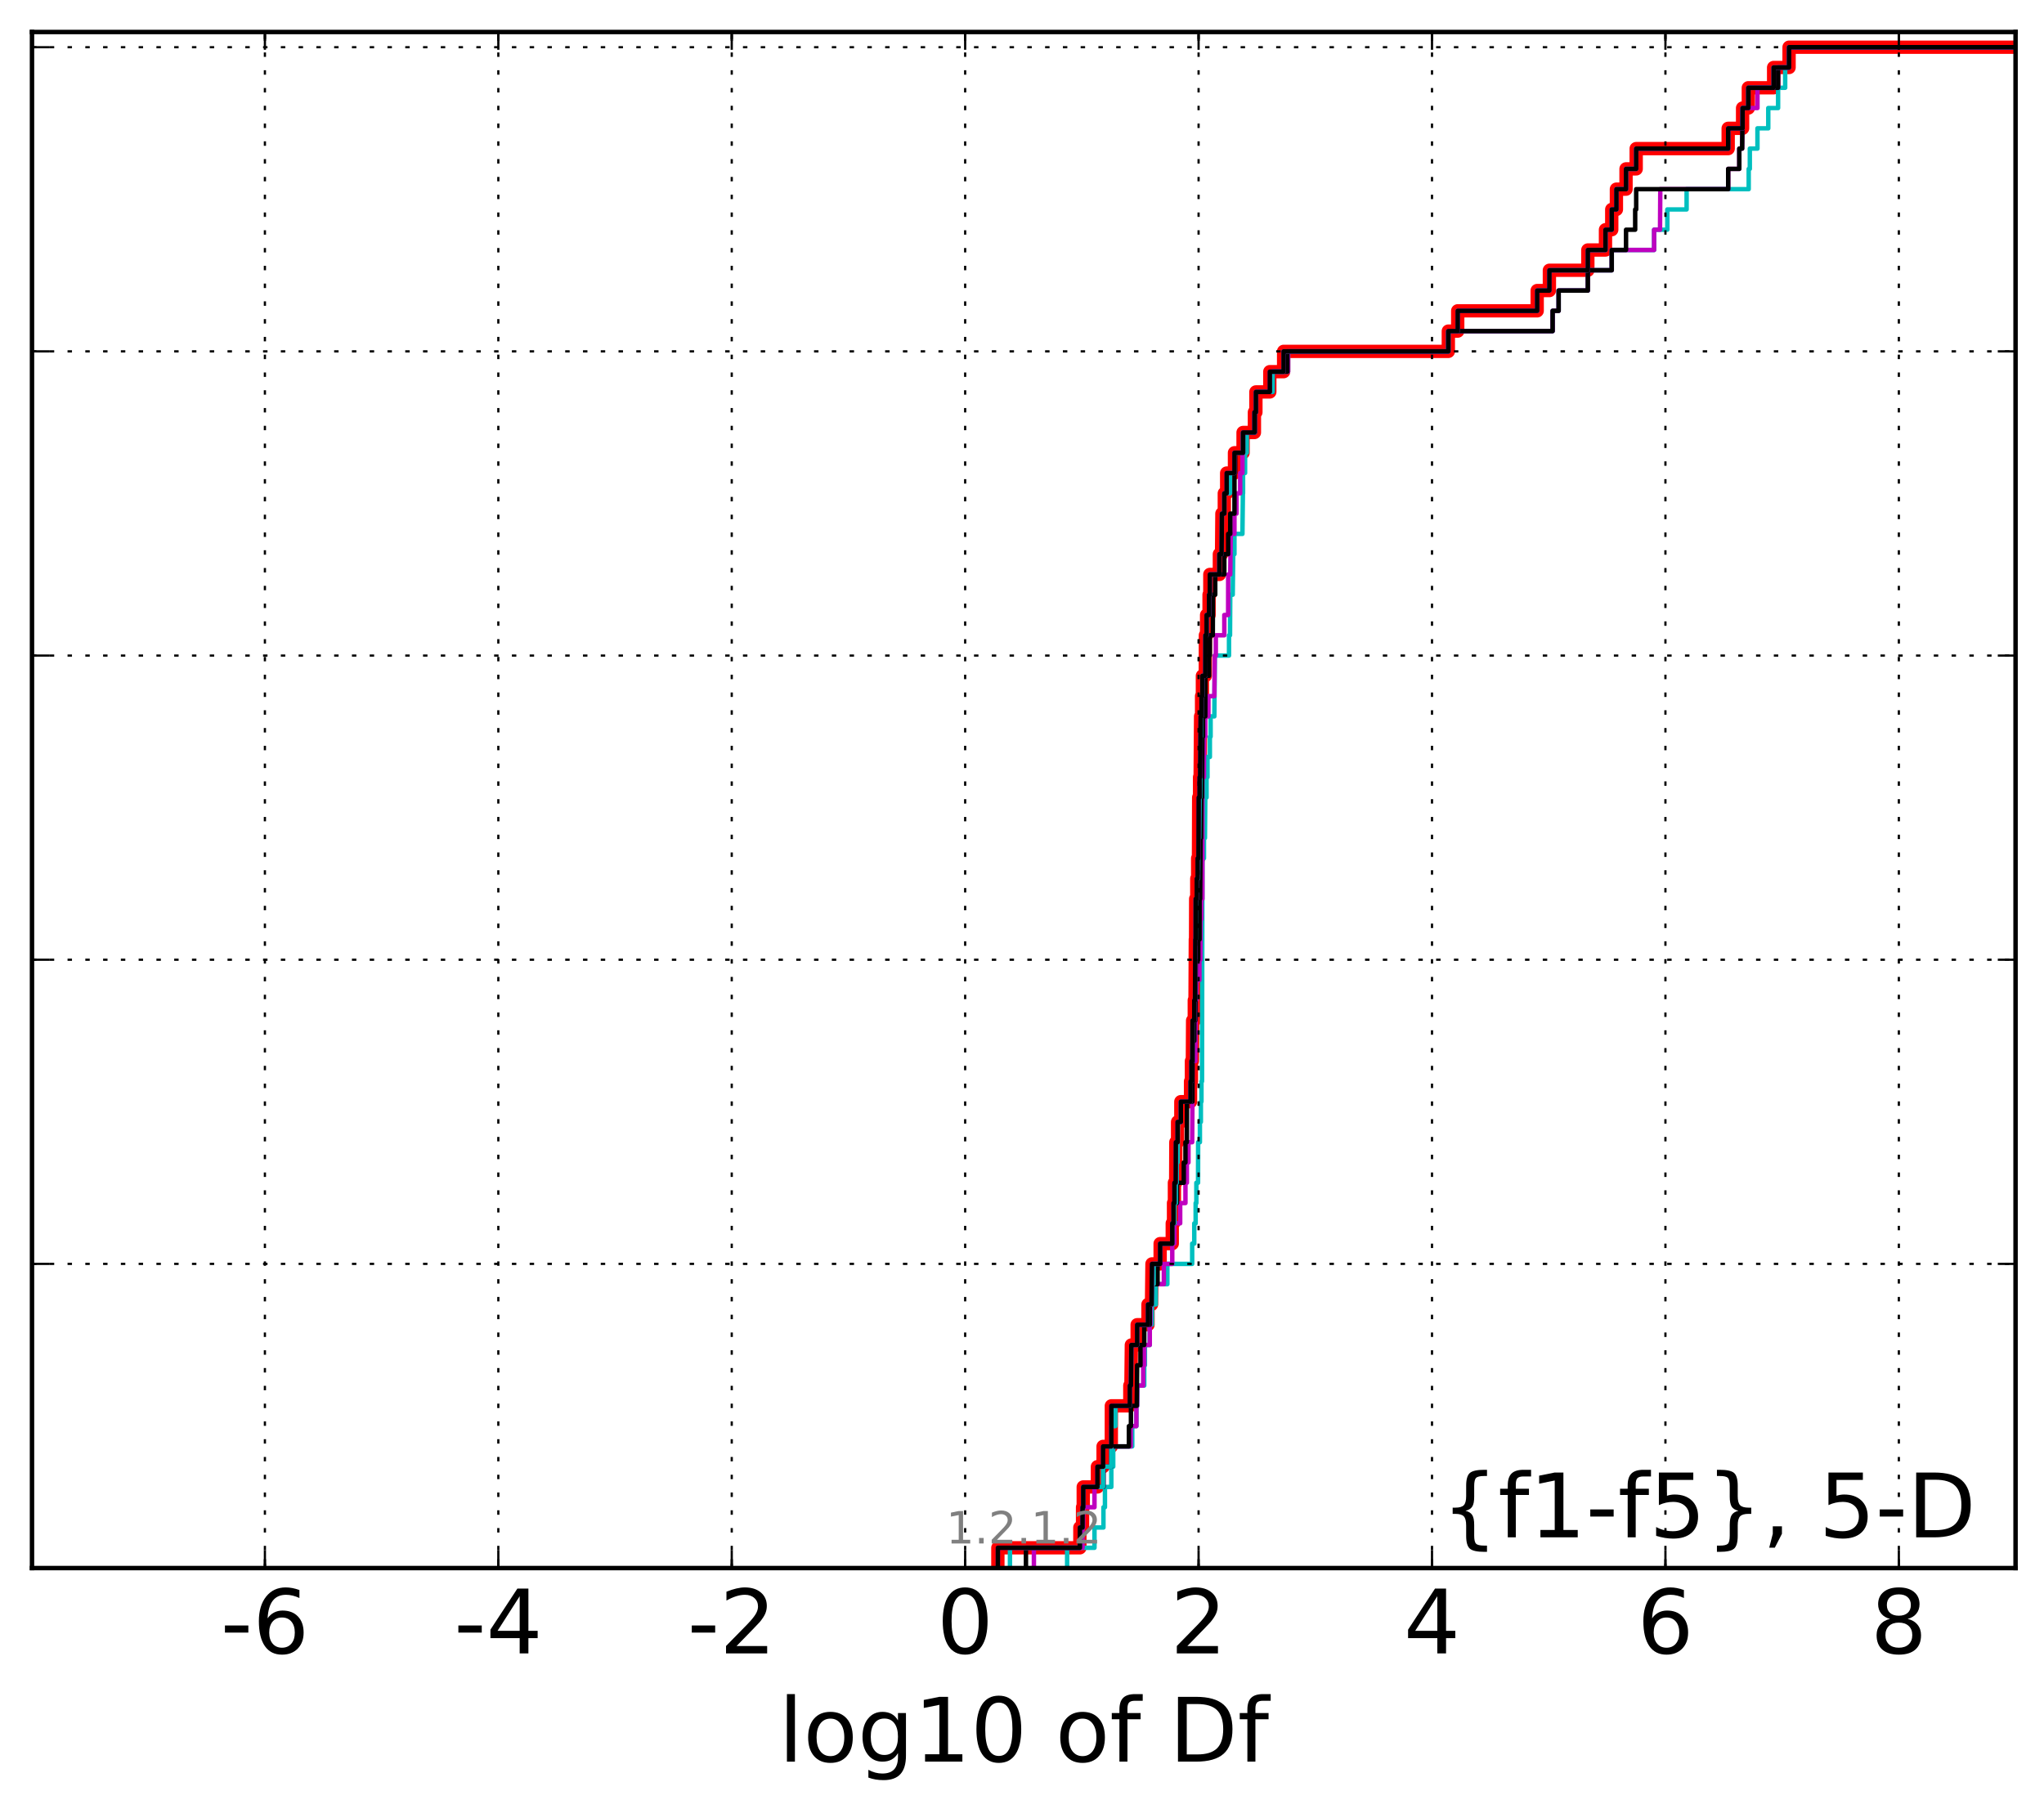 <?xml version="1.0" encoding="utf-8" standalone="no"?>
<!DOCTYPE svg PUBLIC "-//W3C//DTD SVG 1.1//EN"
  "http://www.w3.org/Graphics/SVG/1.1/DTD/svg11.dtd">
<!-- Created with matplotlib (http://matplotlib.org/) -->
<svg height="407pt" version="1.1" viewBox="0 0 460 407" width="460pt" xmlns="http://www.w3.org/2000/svg" xmlns:xlink="http://www.w3.org/1999/xlink">
 <defs>
  <style type="text/css">
*{stroke-linecap:butt;stroke-linejoin:round;stroke-miterlimit:100000;}
  </style>
 </defs>
 <g id="figure_1">
  <g id="patch_1">
   <path d="M 0 407.712 
L 460.8 407.712 
L 460.8 0 
L 0 0 
z
" style="fill:#ffffff;"/>
  </g>
  <g id="axes_1">
   <g id="patch_2">
    <path d="M 7.2 352.8 
L 453.6 352.8 
L 453.6 7.2 
L 7.2 7.2 
z
" style="fill:#ffffff;"/>
   </g>
   <g id="line2d_1">
    <path clip-path="url(#p0c71fe3590)" d="M 224.571 352.8 
L 224.571 348.238 
L 243.023 348.238 
L 243.023 343.675 
L 243.626 343.675 
L 243.626 339.113 
L 243.782 339.113 
L 243.782 334.55 
L 246.974 334.55 
L 246.974 329.988 
L 248.249 329.988 
L 248.249 325.426 
L 250.101 325.426 
L 250.107 316.301 
L 254.265 316.301 
L 254.265 311.739 
L 254.513 311.739 
L 254.608 302.614 
L 255.917 302.614 
L 255.917 298.051 
L 258.353 298.051 
L 258.353 293.489 
L 259.147 293.489 
L 259.251 284.364 
L 261.089 284.364 
L 261.089 279.802 
L 263.816 279.802 
L 263.816 275.24 
L 264.099 275.24 
L 264.099 270.677 
L 264.3 270.677 
L 264.3 266.115 
L 264.584 266.115 
L 264.623 256.99 
L 265.01 256.99 
L 265.01 252.428 
L 265.747 252.428 
L 265.747 247.865 
L 267.93 247.865 
L 267.93 243.303 
L 268.13 243.303 
L 268.13 238.741 
L 268.342 238.741 
L 268.397 229.616 
L 268.772 229.616 
L 268.772 225.053 
L 268.937 225.053 
L 269.006 211.366 
L 269.062 211.366 
L 269.086 202.242 
L 269.335 202.242 
L 269.335 197.679 
L 269.532 197.679 
L 269.532 193.117 
L 269.716 193.117 
L 269.762 179.43 
L 269.961 179.43 
L 269.961 174.867 
L 270.088 174.867 
L 270.193 161.18 
L 270.414 161.18 
L 270.414 156.618 
L 270.6 156.618 
L 270.6 152.055 
L 271.25 152.055 
L 271.272 142.931 
L 271.546 142.931 
L 271.546 138.368 
L 272.097 138.368 
L 272.097 133.806 
L 272.272 133.806 
L 272.272 129.244 
L 274.419 129.244 
L 274.419 124.681 
L 274.909 124.681 
L 274.988 115.556 
L 275.53 115.556 
L 275.53 110.994 
L 276.061 110.994 
L 276.061 106.432 
L 277.816 106.432 
L 277.816 101.869 
L 279.749 101.869 
L 279.749 97.307 
L 282.304 97.307 
L 282.304 92.745 
L 282.64 92.745 
L 282.64 88.182 
L 285.769 88.182 
L 285.769 83.62 
L 288.877 83.62 
L 288.877 79.057 
L 325.945 79.057 
L 325.945 74.495 
L 328.057 74.495 
L 328.057 69.933 
L 345.941 69.933 
L 345.941 65.37 
L 348.69 65.37 
L 348.69 60.808 
L 357.341 60.808 
L 357.341 56.246 
L 361.312 56.246 
L 361.312 51.683 
L 362.721 51.683 
L 362.721 47.121 
L 363.771 47.121 
L 363.771 42.558 
L 365.937 42.558 
L 365.937 37.996 
L 368.223 37.996 
L 368.223 33.434 
L 388.926 33.434 
L 388.926 28.871 
L 392.167 28.871 
L 392.167 24.309 
L 393.46 24.309 
L 393.46 19.747 
L 399.152 19.747 
L 399.152 15.184 
L 402.628 15.184 
L 402.628 10.622 
L 402.628 10.622 
L 453.6 10.622 
L 453.6 10.622 
" style="fill:none;stroke:#ff0000;stroke-linecap:square;stroke-width:3.0;"/>
   </g>
   <g id="line2d_2">
    <path clip-path="url(#p0c71fe3590)" d="M 240.157 352.8 
L 240.157 348.238 
L 246.313 348.238 
L 246.313 343.675 
L 248.33 343.675 
L 248.33 339.113 
L 248.668 339.113 
L 248.668 334.55 
L 250.101 334.55 
L 250.101 329.988 
L 250.531 329.988 
L 250.531 325.426 
L 254.813 325.426 
L 254.813 320.863 
L 255.741 320.863 
L 255.741 316.301 
L 255.917 316.301 
L 255.917 311.739 
L 257.511 311.739 
L 257.511 307.176 
L 257.661 307.176 
L 257.661 302.614 
L 258.757 302.614 
L 258.757 298.051 
L 259.251 298.051 
L 259.251 293.489 
L 260.111 293.489 
L 260.111 288.927 
L 262.713 288.927 
L 262.713 284.364 
L 268.298 284.364 
L 268.298 279.802 
L 268.767 279.802 
L 268.767 275.24 
L 269.079 275.24 
L 269.079 270.677 
L 269.239 270.677 
L 269.239 266.115 
L 269.619 266.115 
L 269.639 256.99 
L 270.039 256.99 
L 270.039 252.428 
L 270.254 252.428 
L 270.254 247.865 
L 270.387 247.865 
L 270.387 243.303 
L 270.512 243.303 
L 270.6 193.117 
L 270.951 193.117 
L 270.951 188.554 
L 271.17 188.554 
L 271.25 179.43 
L 271.533 179.43 
L 271.533 174.867 
L 271.745 174.867 
L 271.745 170.305 
L 272.283 170.305 
L 272.283 165.743 
L 272.448 165.743 
L 272.448 161.18 
L 273.288 161.18 
L 273.389 147.493 
L 276.585 147.493 
L 276.585 142.931 
L 276.819 142.931 
L 276.867 133.806 
L 277.423 133.806 
L 277.534 124.681 
L 277.812 124.681 
L 277.812 120.119 
L 279.608 120.119 
L 279.714 110.994 
L 279.749 110.994 
L 279.749 106.432 
L 280.205 106.432 
L 280.205 101.869 
L 280.596 101.869 
L 280.596 97.307 
L 282.414 97.307 
L 282.414 92.745 
L 282.687 92.745 
L 282.687 88.182 
L 286.385 88.182 
L 286.385 83.62 
L 289.878 83.62 
L 289.878 79.057 
L 325.945 79.057 
L 325.945 74.495 
L 349.417 74.495 
L 349.417 69.933 
L 350.77 69.933 
L 350.77 65.37 
L 357.341 65.37 
L 357.341 60.808 
L 362.721 60.808 
L 362.721 56.246 
L 372.253 56.246 
L 372.253 51.683 
L 375.229 51.683 
L 375.229 47.121 
L 379.57 47.121 
L 379.57 42.558 
L 393.544 42.558 
L 393.544 37.996 
L 393.796 37.996 
L 393.796 33.434 
L 395.512 33.434 
L 395.512 28.871 
L 397.947 28.871 
L 397.947 24.309 
L 400.16 24.309 
L 400.16 19.747 
L 401.753 19.747 
L 401.753 15.184 
L 402.628 15.184 
L 402.628 10.622 
L 402.628 10.622 
L 453.6 10.622 
L 453.6 10.622 
" style="fill:none;stroke:#00bfbf;stroke-linecap:square;"/>
   </g>
   <g id="line2d_3">
    <path clip-path="url(#p0c71fe3590)" d="M 232.678 352.8 
L 232.678 348.238 
L 243.626 348.238 
L 243.626 343.675 
L 243.782 343.675 
L 243.782 339.113 
L 246.313 339.113 
L 246.313 334.55 
L 248.33 334.55 
L 248.33 329.988 
L 250.101 329.988 
L 250.101 325.426 
L 254.469 325.426 
L 254.469 320.863 
L 255.741 320.863 
L 255.741 316.301 
L 255.917 316.301 
L 255.917 311.739 
L 257.275 311.739 
L 257.275 307.176 
L 257.511 307.176 
L 257.511 302.614 
L 258.757 302.614 
L 258.757 298.051 
L 258.904 298.051 
L 258.904 293.489 
L 259.251 293.489 
L 259.251 288.927 
L 261.921 288.927 
L 261.921 284.364 
L 263.816 284.364 
L 263.816 279.802 
L 264.3 279.802 
L 264.3 275.24 
L 265.599 275.24 
L 265.599 270.677 
L 266.785 270.677 
L 266.785 266.115 
L 267.105 266.115 
L 267.105 261.552 
L 267.462 261.552 
L 267.462 256.99 
L 268.298 256.99 
L 268.397 238.741 
L 269.006 238.741 
L 269.111 225.053 
L 269.239 225.053 
L 269.239 220.491 
L 269.928 220.491 
L 269.928 215.929 
L 270.145 215.929 
L 270.193 206.804 
L 270.362 206.804 
L 270.362 202.242 
L 270.6 202.242 
L 270.6 174.867 
L 270.95 174.867 
L 270.983 165.743 
L 271.25 165.743 
L 271.25 161.18 
L 271.956 161.18 
L 271.956 156.618 
L 273.288 156.618 
L 273.382 147.493 
L 273.62 147.493 
L 273.62 142.931 
L 275.53 142.931 
L 275.53 138.368 
L 276.388 138.368 
L 276.403 129.244 
L 276.867 129.244 
L 276.973 120.119 
L 277.812 120.119 
L 277.812 115.556 
L 278.274 115.556 
L 278.274 110.994 
L 279.098 110.994 
L 279.098 106.432 
L 279.608 106.432 
L 279.608 101.869 
L 279.749 101.869 
L 279.749 97.307 
L 282.414 97.307 
L 282.414 92.745 
L 282.687 92.745 
L 282.687 88.182 
L 286.385 88.182 
L 286.385 83.62 
L 289.878 83.62 
L 289.878 79.057 
L 325.945 79.057 
L 325.945 74.495 
L 349.417 74.495 
L 349.417 69.933 
L 350.77 69.933 
L 350.77 65.37 
L 357.341 65.37 
L 357.341 60.808 
L 362.721 60.808 
L 362.721 56.246 
L 372.253 56.246 
L 372.253 51.683 
L 373.585 51.683 
L 373.649 42.558 
L 388.926 42.558 
L 388.926 37.996 
L 391.424 37.996 
L 391.424 33.434 
L 392.072 33.434 
L 392.167 24.309 
L 395.512 24.309 
L 395.512 19.747 
L 400.16 19.747 
L 400.16 15.184 
L 402.628 15.184 
L 402.628 10.622 
L 402.628 10.622 
L 453.6 10.622 
L 453.6 10.622 
" style="fill:none;stroke:#bf00bf;stroke-linecap:square;"/>
   </g>
   <g id="line2d_4">
    <path clip-path="url(#p0c71fe3590)" d="M 230.889 352.8 
L 230.889 348.238 
L 243.023 348.238 
L 243.023 343.675 
L 243.626 343.675 
L 243.626 339.113 
L 243.782 339.113 
L 243.782 334.55 
L 248.33 334.55 
L 248.33 329.988 
L 250.101 329.988 
L 250.101 325.426 
L 254.06 325.426 
L 254.06 320.863 
L 254.513 320.863 
L 254.513 316.301 
L 255.822 316.301 
L 255.917 307.176 
L 256.66 307.176 
L 256.66 302.614 
L 257.511 302.614 
L 257.511 298.051 
L 258.757 298.051 
L 258.757 293.489 
L 259.251 293.489 
L 259.251 288.927 
L 260.508 288.927 
L 260.508 284.364 
L 261.089 284.364 
L 261.089 279.802 
L 263.816 279.802 
L 263.816 275.24 
L 264.3 275.24 
L 264.3 270.677 
L 264.89 270.677 
L 264.89 266.115 
L 266.406 266.115 
L 266.406 261.552 
L 266.785 261.552 
L 266.785 256.99 
L 267.105 256.99 
L 267.137 247.865 
L 268.342 247.865 
L 268.397 234.178 
L 268.772 234.178 
L 268.772 229.616 
L 269.006 229.616 
L 269.111 215.929 
L 269.671 215.929 
L 269.671 211.366 
L 269.961 211.366 
L 269.968 202.242 
L 270.088 202.242 
L 270.193 188.554 
L 270.315 188.554 
L 270.377 179.43 
L 270.517 179.43 
L 270.6 165.743 
L 270.741 165.743 
L 270.741 161.18 
L 271.25 161.18 
L 271.272 152.055 
L 272.097 152.055 
L 272.097 147.493 
L 272.272 147.493 
L 272.272 142.931 
L 272.943 142.931 
L 272.971 133.806 
L 273.489 133.806 
L 273.489 129.244 
L 275.53 129.244 
L 275.53 124.681 
L 276.403 124.681 
L 276.403 120.119 
L 276.867 120.119 
L 276.867 115.556 
L 277.812 115.556 
L 277.816 106.432 
L 277.97 106.432 
L 277.97 101.869 
L 279.749 101.869 
L 279.749 97.307 
L 282.414 97.307 
L 282.414 92.745 
L 282.687 92.745 
L 282.687 88.182 
L 286.385 88.182 
L 286.385 83.62 
L 289.72 83.62 
L 289.72 79.057 
L 325.945 79.057 
L 325.945 74.495 
L 349.417 74.495 
L 349.417 69.933 
L 350.77 69.933 
L 350.77 65.37 
L 357.341 65.37 
L 357.341 60.808 
L 362.721 60.808 
L 362.721 56.246 
L 365.937 56.246 
L 365.937 51.683 
L 367.996 51.683 
L 367.996 47.121 
L 368.223 47.121 
L 368.223 42.558 
L 388.926 42.558 
L 388.926 37.996 
L 391.424 37.996 
L 391.424 33.434 
L 392.072 33.434 
L 392.167 24.309 
L 393.46 24.309 
L 393.46 19.747 
L 400.16 19.747 
L 400.16 15.184 
L 402.628 15.184 
L 402.628 10.622 
L 402.628 10.622 
L 453.6 10.622 
L 453.6 10.622 
" style="fill:none;stroke:#000000;stroke-linecap:square;"/>
   </g>
   <g id="line2d_5">
    <path clip-path="url(#p0c71fe3590)" d="M 227.29 352.8 
L 227.29 348.238 
L 243.023 348.238 
L 243.023 343.675 
L 243.626 343.675 
L 243.626 339.113 
L 243.782 339.113 
L 243.782 334.55 
L 248.249 334.55 
L 248.249 329.988 
L 250.101 329.988 
L 250.107 320.863 
L 251.018 320.863 
L 251.018 316.301 
L 254.265 316.301 
L 254.265 311.739 
L 254.513 311.739 
L 254.608 302.614 
L 255.917 302.614 
L 255.917 298.051 
L 258.353 298.051 
L 258.353 293.489 
L 259.251 293.489 
L 259.251 288.927 
L 259.627 288.927 
L 259.627 284.364 
L 261.089 284.364 
L 261.089 279.802 
L 263.816 279.802 
L 263.816 275.24 
L 264.3 275.24 
L 264.3 270.677 
L 264.623 270.677 
L 264.623 266.115 
L 264.821 266.115 
L 264.821 261.552 
L 265.01 261.552 
L 265.095 252.428 
L 265.747 252.428 
L 265.747 247.865 
L 267.93 247.865 
L 267.93 243.303 
L 268.13 243.303 
L 268.13 238.741 
L 268.342 238.741 
L 268.397 229.616 
L 268.772 229.616 
L 268.772 225.053 
L 268.937 225.053 
L 269.006 211.366 
L 269.086 211.366 
L 269.106 202.242 
L 269.335 202.242 
L 269.335 197.679 
L 269.634 197.679 
L 269.716 188.554 
L 269.873 188.554 
L 269.961 179.43 
L 270.088 179.43 
L 270.193 165.743 
L 270.254 165.743 
L 270.254 161.18 
L 270.414 161.18 
L 270.414 156.618 
L 270.6 156.618 
L 270.6 152.055 
L 271.25 152.055 
L 271.272 142.931 
L 271.546 142.931 
L 271.546 138.368 
L 272.097 138.368 
L 272.097 133.806 
L 272.272 133.806 
L 272.272 129.244 
L 274.419 129.244 
L 274.419 124.681 
L 274.909 124.681 
L 274.988 115.556 
L 275.53 115.556 
L 275.53 110.994 
L 276.813 110.994 
L 276.813 106.432 
L 277.816 106.432 
L 277.816 101.869 
L 279.749 101.869 
L 279.749 97.307 
L 282.317 97.307 
L 282.317 92.745 
L 282.64 92.745 
L 282.64 88.182 
L 286.385 88.182 
L 286.385 83.62 
L 288.877 83.62 
L 288.877 79.057 
L 325.945 79.057 
L 325.945 74.495 
L 328.057 74.495 
L 328.057 69.933 
L 345.941 69.933 
L 345.941 65.37 
L 348.69 65.37 
L 348.69 60.808 
L 357.341 60.808 
L 357.341 56.246 
L 361.312 56.246 
L 361.312 51.683 
L 362.721 51.683 
L 362.721 47.121 
L 363.771 47.121 
L 363.771 42.558 
L 365.937 42.558 
L 365.937 37.996 
L 368.223 37.996 
L 368.223 33.434 
L 388.926 33.434 
L 388.926 28.871 
L 392.167 28.871 
L 392.167 24.309 
L 393.46 24.309 
L 393.46 19.747 
L 399.152 19.747 
L 399.152 15.184 
L 402.628 15.184 
L 402.628 10.622 
L 402.628 10.622 
L 453.6 10.622 
L 453.6 10.622 
" style="fill:none;stroke:#00bfbf;stroke-linecap:square;"/>
   </g>
   <g id="line2d_6">
    <path clip-path="url(#p0c71fe3590)" d="M 224.571 352.8 
L 224.571 348.238 
L 243.023 348.238 
L 243.023 343.675 
L 243.626 343.675 
L 243.626 339.113 
L 243.782 339.113 
L 243.782 334.55 
L 246.974 334.55 
L 246.974 329.988 
L 248.249 329.988 
L 248.249 325.426 
L 250.101 325.426 
L 250.107 316.301 
L 254.265 316.301 
L 254.265 311.739 
L 254.513 311.739 
L 254.608 302.614 
L 255.917 302.614 
L 255.917 298.051 
L 258.353 298.051 
L 258.353 293.489 
L 259.147 293.489 
L 259.251 284.364 
L 261.089 284.364 
L 261.089 279.802 
L 263.816 279.802 
L 263.816 275.24 
L 264.099 275.24 
L 264.099 270.677 
L 264.3 270.677 
L 264.3 266.115 
L 264.584 266.115 
L 264.623 256.99 
L 265.01 256.99 
L 265.01 252.428 
L 265.747 252.428 
L 265.747 247.865 
L 267.93 247.865 
L 267.93 243.303 
L 268.13 243.303 
L 268.13 238.741 
L 268.342 238.741 
L 268.397 229.616 
L 268.772 229.616 
L 268.772 225.053 
L 268.937 225.053 
L 269.006 211.366 
L 269.062 211.366 
L 269.086 202.242 
L 269.335 202.242 
L 269.335 197.679 
L 269.532 197.679 
L 269.532 193.117 
L 269.716 193.117 
L 269.762 179.43 
L 269.961 179.43 
L 269.961 174.867 
L 270.088 174.867 
L 270.193 161.18 
L 270.414 161.18 
L 270.414 156.618 
L 270.6 156.618 
L 270.6 152.055 
L 271.25 152.055 
L 271.272 142.931 
L 271.546 142.931 
L 271.546 138.368 
L 272.097 138.368 
L 272.097 133.806 
L 272.272 133.806 
L 272.272 129.244 
L 274.419 129.244 
L 274.419 124.681 
L 274.909 124.681 
L 274.988 115.556 
L 275.53 115.556 
L 275.53 110.994 
L 276.061 110.994 
L 276.061 106.432 
L 277.816 106.432 
L 277.816 101.869 
L 279.749 101.869 
L 279.749 97.307 
L 282.304 97.307 
L 282.304 92.745 
L 282.64 92.745 
L 282.64 88.182 
L 285.769 88.182 
L 285.769 83.62 
L 288.877 83.62 
L 288.877 79.057 
L 325.945 79.057 
L 325.945 74.495 
L 328.057 74.495 
L 328.057 69.933 
L 345.941 69.933 
L 345.941 65.37 
L 348.69 65.37 
L 348.69 60.808 
L 357.341 60.808 
L 357.341 56.246 
L 361.312 56.246 
L 361.312 51.683 
L 362.721 51.683 
L 362.721 47.121 
L 363.771 47.121 
L 363.771 42.558 
L 365.937 42.558 
L 365.937 37.996 
L 368.223 37.996 
L 368.223 33.434 
L 388.926 33.434 
L 388.926 28.871 
L 392.167 28.871 
L 392.167 24.309 
L 393.46 24.309 
L 393.46 19.747 
L 399.152 19.747 
L 399.152 15.184 
L 402.628 15.184 
L 402.628 10.622 
L 402.628 10.622 
L 453.6 10.622 
L 453.6 10.622 
" style="fill:none;stroke:#bf00bf;stroke-linecap:square;"/>
   </g>
   <g id="line2d_7">
    <path clip-path="url(#p0c71fe3590)" d="M 224.571 352.8 
L 224.571 348.238 
L 243.023 348.238 
L 243.023 343.675 
L 243.626 343.675 
L 243.626 339.113 
L 243.782 339.113 
L 243.782 334.55 
L 246.974 334.55 
L 246.974 329.988 
L 248.249 329.988 
L 248.249 325.426 
L 250.101 325.426 
L 250.107 316.301 
L 254.265 316.301 
L 254.265 311.739 
L 254.513 311.739 
L 254.608 302.614 
L 255.917 302.614 
L 255.917 298.051 
L 258.353 298.051 
L 258.353 293.489 
L 259.147 293.489 
L 259.251 284.364 
L 261.089 284.364 
L 261.089 279.802 
L 263.816 279.802 
L 263.816 275.24 
L 264.099 275.24 
L 264.099 270.677 
L 264.3 270.677 
L 264.3 266.115 
L 264.584 266.115 
L 264.623 256.99 
L 265.01 256.99 
L 265.01 252.428 
L 265.747 252.428 
L 265.747 247.865 
L 267.93 247.865 
L 267.93 243.303 
L 268.13 243.303 
L 268.13 238.741 
L 268.342 238.741 
L 268.397 229.616 
L 268.772 229.616 
L 268.772 225.053 
L 268.937 225.053 
L 269.006 211.366 
L 269.062 211.366 
L 269.086 202.242 
L 269.335 202.242 
L 269.335 197.679 
L 269.532 197.679 
L 269.532 193.117 
L 269.716 193.117 
L 269.762 179.43 
L 269.961 179.43 
L 269.961 174.867 
L 270.088 174.867 
L 270.193 161.18 
L 270.414 161.18 
L 270.414 156.618 
L 270.6 156.618 
L 270.6 152.055 
L 271.25 152.055 
L 271.272 142.931 
L 271.546 142.931 
L 271.546 138.368 
L 272.097 138.368 
L 272.097 133.806 
L 272.272 133.806 
L 272.272 129.244 
L 274.419 129.244 
L 274.419 124.681 
L 274.909 124.681 
L 274.988 115.556 
L 275.53 115.556 
L 275.53 110.994 
L 276.061 110.994 
L 276.061 106.432 
L 277.816 106.432 
L 277.816 101.869 
L 279.749 101.869 
L 279.749 97.307 
L 282.304 97.307 
L 282.304 92.745 
L 282.64 92.745 
L 282.64 88.182 
L 285.769 88.182 
L 285.769 83.62 
L 288.877 83.62 
L 288.877 79.057 
L 325.945 79.057 
L 325.945 74.495 
L 328.057 74.495 
L 328.057 69.933 
L 345.941 69.933 
L 345.941 65.37 
L 348.69 65.37 
L 348.69 60.808 
L 357.341 60.808 
L 357.341 56.246 
L 361.312 56.246 
L 361.312 51.683 
L 362.721 51.683 
L 362.721 47.121 
L 363.771 47.121 
L 363.771 42.558 
L 365.937 42.558 
L 365.937 37.996 
L 368.223 37.996 
L 368.223 33.434 
L 388.926 33.434 
L 388.926 28.871 
L 392.167 28.871 
L 392.167 24.309 
L 393.46 24.309 
L 393.46 19.747 
L 399.152 19.747 
L 399.152 15.184 
L 402.628 15.184 
L 402.628 10.622 
L 402.628 10.622 
L 453.6 10.622 
L 453.6 10.622 
" style="fill:none;stroke:#000000;stroke-linecap:square;"/>
   </g>
   <g id="patch_3">
    <path d="M 7.2 7.2 
L 453.6 7.2 
" style="fill:none;stroke:#000000;stroke-linecap:square;stroke-linejoin:miter;"/>
   </g>
   <g id="patch_4">
    <path d="M 453.6 352.8 
L 453.6 7.2 
" style="fill:none;stroke:#000000;stroke-linecap:square;stroke-linejoin:miter;"/>
   </g>
   <g id="patch_5">
    <path d="M 7.2 352.8 
L 453.6 352.8 
" style="fill:none;stroke:#000000;stroke-linecap:square;stroke-linejoin:miter;"/>
   </g>
   <g id="patch_6">
    <path d="M 7.2 352.8 
L 7.2 7.2 
" style="fill:none;stroke:#000000;stroke-linecap:square;stroke-linejoin:miter;"/>
   </g>
   <g id="matplotlib.axis_1">
    <g id="xtick_1">
     <g id="line2d_8">
      <path clip-path="url(#p0c71fe3590)" d="M 59.617 352.8 
L 59.617 7.2 
" style="fill:none;stroke:#000000;stroke-dasharray:1,3;stroke-dashoffset:0.0;stroke-width:0.5;"/>
     </g>
     <g id="line2d_9">
      <defs>
       <path d="M 0 0 
L 0 -4 
" id="m4bdf97b11e" style="stroke:#000000;stroke-width:0.5;"/>
      </defs>
      <g>
       <use style="stroke:#000000;stroke-width:0.5;" x="59.617" xlink:href="#m4bdf97b11e" y="352.8"/>
      </g>
     </g>
     <g id="line2d_10">
      <defs>
       <path d="M 0 0 
L 0 4 
" id="mac3c0dd705" style="stroke:#000000;stroke-width:0.5;"/>
      </defs>
      <g>
       <use style="stroke:#000000;stroke-width:0.5;" x="59.617" xlink:href="#mac3c0dd705" y="7.2"/>
      </g>
     </g>
     <g id="text_1">
      <!-- -6 -->
      <defs>
       <path d="M 33.016 40.375 
Q 26.375 40.375 22.484 35.828 
Q 18.609 31.297 18.609 23.391 
Q 18.609 15.531 22.484 10.953 
Q 26.375 6.391 33.016 6.391 
Q 39.656 6.391 43.531 10.953 
Q 47.406 15.531 47.406 23.391 
Q 47.406 31.297 43.531 35.828 
Q 39.656 40.375 33.016 40.375 
M 52.594 71.297 
L 52.594 62.312 
Q 48.875 64.062 45.094 64.984 
Q 41.312 65.922 37.594 65.922 
Q 27.828 65.922 22.672 59.328 
Q 17.531 52.734 16.797 39.406 
Q 19.672 43.656 24.016 45.922 
Q 28.375 48.188 33.594 48.188 
Q 44.578 48.188 50.953 41.516 
Q 57.328 34.859 57.328 23.391 
Q 57.328 12.156 50.688 5.359 
Q 44.047 -1.422 33.016 -1.422 
Q 20.359 -1.422 13.672 8.266 
Q 6.984 17.969 6.984 36.375 
Q 6.984 53.656 15.188 63.938 
Q 23.391 74.219 37.203 74.219 
Q 40.922 74.219 44.703 73.484 
Q 48.484 72.75 52.594 71.297 
" id="BitstreamVeraSans-Roman-36"/>
       <path d="M 4.891 31.391 
L 31.203 31.391 
L 31.203 23.391 
L 4.891 23.391 
z
" id="BitstreamVeraSans-Roman-2d"/>
      </defs>
      <g transform="translate(49.647 371.997)scale(0.2 -0.2)">
       <use xlink:href="#BitstreamVeraSans-Roman-2d"/>
       <use x="36.084" xlink:href="#BitstreamVeraSans-Roman-36"/>
      </g>
     </g>
    </g>
    <g id="xtick_2">
     <g id="line2d_11">
      <path clip-path="url(#p0c71fe3590)" d="M 112.148 352.8 
L 112.148 7.2 
" style="fill:none;stroke:#000000;stroke-dasharray:1,3;stroke-dashoffset:0.0;stroke-width:0.5;"/>
     </g>
     <g id="line2d_12">
      <g>
       <use style="stroke:#000000;stroke-width:0.5;" x="112.148" xlink:href="#m4bdf97b11e" y="352.8"/>
      </g>
     </g>
     <g id="line2d_13">
      <g>
       <use style="stroke:#000000;stroke-width:0.5;" x="112.148" xlink:href="#mac3c0dd705" y="7.2"/>
      </g>
     </g>
     <g id="text_2">
      <!-- -4 -->
      <defs>
       <path d="M 37.797 64.312 
L 12.891 25.391 
L 37.797 25.391 
z
M 35.203 72.906 
L 47.609 72.906 
L 47.609 25.391 
L 58.016 25.391 
L 58.016 17.188 
L 47.609 17.188 
L 47.609 0 
L 37.797 0 
L 37.797 17.188 
L 4.891 17.188 
L 4.891 26.703 
z
" id="BitstreamVeraSans-Roman-34"/>
      </defs>
      <g transform="translate(102.178 371.997)scale(0.2 -0.2)">
       <use xlink:href="#BitstreamVeraSans-Roman-2d"/>
       <use x="36.084" xlink:href="#BitstreamVeraSans-Roman-34"/>
      </g>
     </g>
    </g>
    <g id="xtick_3">
     <g id="line2d_14">
      <path clip-path="url(#p0c71fe3590)" d="M 164.679 352.8 
L 164.679 7.2 
" style="fill:none;stroke:#000000;stroke-dasharray:1,3;stroke-dashoffset:0.0;stroke-width:0.5;"/>
     </g>
     <g id="line2d_15">
      <g>
       <use style="stroke:#000000;stroke-width:0.5;" x="164.679" xlink:href="#m4bdf97b11e" y="352.8"/>
      </g>
     </g>
     <g id="line2d_16">
      <g>
       <use style="stroke:#000000;stroke-width:0.5;" x="164.679" xlink:href="#mac3c0dd705" y="7.2"/>
      </g>
     </g>
     <g id="text_3">
      <!-- -2 -->
      <defs>
       <path d="M 19.188 8.297 
L 53.609 8.297 
L 53.609 0 
L 7.328 0 
L 7.328 8.297 
Q 12.938 14.109 22.625 23.891 
Q 32.328 33.688 34.812 36.531 
Q 39.547 41.844 41.422 45.531 
Q 43.312 49.219 43.312 52.781 
Q 43.312 58.594 39.234 62.25 
Q 35.156 65.922 28.609 65.922 
Q 23.969 65.922 18.812 64.312 
Q 13.672 62.703 7.812 59.422 
L 7.812 69.391 
Q 13.766 71.781 18.938 73 
Q 24.125 74.219 28.422 74.219 
Q 39.75 74.219 46.484 68.547 
Q 53.219 62.891 53.219 53.422 
Q 53.219 48.922 51.531 44.891 
Q 49.859 40.875 45.406 35.406 
Q 44.188 33.984 37.641 27.219 
Q 31.109 20.453 19.188 8.297 
" id="BitstreamVeraSans-Roman-32"/>
      </defs>
      <g transform="translate(154.709 371.997)scale(0.2 -0.2)">
       <use xlink:href="#BitstreamVeraSans-Roman-2d"/>
       <use x="36.084" xlink:href="#BitstreamVeraSans-Roman-32"/>
      </g>
     </g>
    </g>
    <g id="xtick_4">
     <g id="line2d_17">
      <path clip-path="url(#p0c71fe3590)" d="M 217.21 352.8 
L 217.21 7.2 
" style="fill:none;stroke:#000000;stroke-dasharray:1,3;stroke-dashoffset:0.0;stroke-width:0.5;"/>
     </g>
     <g id="line2d_18">
      <g>
       <use style="stroke:#000000;stroke-width:0.5;" x="217.21" xlink:href="#m4bdf97b11e" y="352.8"/>
      </g>
     </g>
     <g id="line2d_19">
      <g>
       <use style="stroke:#000000;stroke-width:0.5;" x="217.21" xlink:href="#mac3c0dd705" y="7.2"/>
      </g>
     </g>
     <g id="text_4">
      <!-- 0 -->
      <defs>
       <path d="M 31.781 66.406 
Q 24.172 66.406 20.328 58.906 
Q 16.5 51.422 16.5 36.375 
Q 16.5 21.391 20.328 13.891 
Q 24.172 6.391 31.781 6.391 
Q 39.453 6.391 43.281 13.891 
Q 47.125 21.391 47.125 36.375 
Q 47.125 51.422 43.281 58.906 
Q 39.453 66.406 31.781 66.406 
M 31.781 74.219 
Q 44.047 74.219 50.516 64.516 
Q 56.984 54.828 56.984 36.375 
Q 56.984 17.969 50.516 8.266 
Q 44.047 -1.422 31.781 -1.422 
Q 19.531 -1.422 13.062 8.266 
Q 6.594 17.969 6.594 36.375 
Q 6.594 54.828 13.062 64.516 
Q 19.531 74.219 31.781 74.219 
" id="BitstreamVeraSans-Roman-30"/>
      </defs>
      <g transform="translate(210.848 371.997)scale(0.2 -0.2)">
       <use xlink:href="#BitstreamVeraSans-Roman-30"/>
      </g>
     </g>
    </g>
    <g id="xtick_5">
     <g id="line2d_20">
      <path clip-path="url(#p0c71fe3590)" d="M 269.741 352.8 
L 269.741 7.2 
" style="fill:none;stroke:#000000;stroke-dasharray:1,3;stroke-dashoffset:0.0;stroke-width:0.5;"/>
     </g>
     <g id="line2d_21">
      <g>
       <use style="stroke:#000000;stroke-width:0.5;" x="269.741" xlink:href="#m4bdf97b11e" y="352.8"/>
      </g>
     </g>
     <g id="line2d_22">
      <g>
       <use style="stroke:#000000;stroke-width:0.5;" x="269.741" xlink:href="#mac3c0dd705" y="7.2"/>
      </g>
     </g>
     <g id="text_5">
      <!-- 2 -->
      <g transform="translate(263.379 371.997)scale(0.2 -0.2)">
       <use xlink:href="#BitstreamVeraSans-Roman-32"/>
      </g>
     </g>
    </g>
    <g id="xtick_6">
     <g id="line2d_23">
      <path clip-path="url(#p0c71fe3590)" d="M 322.272 352.8 
L 322.272 7.2 
" style="fill:none;stroke:#000000;stroke-dasharray:1,3;stroke-dashoffset:0.0;stroke-width:0.5;"/>
     </g>
     <g id="line2d_24">
      <g>
       <use style="stroke:#000000;stroke-width:0.5;" x="322.272" xlink:href="#m4bdf97b11e" y="352.8"/>
      </g>
     </g>
     <g id="line2d_25">
      <g>
       <use style="stroke:#000000;stroke-width:0.5;" x="322.272" xlink:href="#mac3c0dd705" y="7.2"/>
      </g>
     </g>
     <g id="text_6">
      <!-- 4 -->
      <g transform="translate(315.91 371.997)scale(0.2 -0.2)">
       <use xlink:href="#BitstreamVeraSans-Roman-34"/>
      </g>
     </g>
    </g>
    <g id="xtick_7">
     <g id="line2d_26">
      <path clip-path="url(#p0c71fe3590)" d="M 374.803 352.8 
L 374.803 7.2 
" style="fill:none;stroke:#000000;stroke-dasharray:1,3;stroke-dashoffset:0.0;stroke-width:0.5;"/>
     </g>
     <g id="line2d_27">
      <g>
       <use style="stroke:#000000;stroke-width:0.5;" x="374.803" xlink:href="#m4bdf97b11e" y="352.8"/>
      </g>
     </g>
     <g id="line2d_28">
      <g>
       <use style="stroke:#000000;stroke-width:0.5;" x="374.803" xlink:href="#mac3c0dd705" y="7.2"/>
      </g>
     </g>
     <g id="text_7">
      <!-- 6 -->
      <g transform="translate(368.441 371.997)scale(0.2 -0.2)">
       <use xlink:href="#BitstreamVeraSans-Roman-36"/>
      </g>
     </g>
    </g>
    <g id="xtick_8">
     <g id="line2d_29">
      <path clip-path="url(#p0c71fe3590)" d="M 427.334 352.8 
L 427.334 7.2 
" style="fill:none;stroke:#000000;stroke-dasharray:1,3;stroke-dashoffset:0.0;stroke-width:0.5;"/>
     </g>
     <g id="line2d_30">
      <g>
       <use style="stroke:#000000;stroke-width:0.5;" x="427.334" xlink:href="#m4bdf97b11e" y="352.8"/>
      </g>
     </g>
     <g id="line2d_31">
      <g>
       <use style="stroke:#000000;stroke-width:0.5;" x="427.334" xlink:href="#mac3c0dd705" y="7.2"/>
      </g>
     </g>
     <g id="text_8">
      <!-- 8 -->
      <defs>
       <path d="M 31.781 34.625 
Q 24.75 34.625 20.719 30.859 
Q 16.703 27.094 16.703 20.516 
Q 16.703 13.922 20.719 10.156 
Q 24.75 6.391 31.781 6.391 
Q 38.812 6.391 42.859 10.172 
Q 46.922 13.969 46.922 20.516 
Q 46.922 27.094 42.891 30.859 
Q 38.875 34.625 31.781 34.625 
M 21.922 38.812 
Q 15.578 40.375 12.031 44.719 
Q 8.5 49.078 8.5 55.328 
Q 8.5 64.062 14.719 69.141 
Q 20.953 74.219 31.781 74.219 
Q 42.672 74.219 48.875 69.141 
Q 55.078 64.062 55.078 55.328 
Q 55.078 49.078 51.531 44.719 
Q 48 40.375 41.703 38.812 
Q 48.828 37.156 52.797 32.312 
Q 56.781 27.484 56.781 20.516 
Q 56.781 9.906 50.312 4.234 
Q 43.844 -1.422 31.781 -1.422 
Q 19.734 -1.422 13.25 4.234 
Q 6.781 9.906 6.781 20.516 
Q 6.781 27.484 10.781 32.312 
Q 14.797 37.156 21.922 38.812 
M 18.312 54.391 
Q 18.312 48.734 21.844 45.562 
Q 25.391 42.391 31.781 42.391 
Q 38.141 42.391 41.719 45.562 
Q 45.312 48.734 45.312 54.391 
Q 45.312 60.062 41.719 63.234 
Q 38.141 66.406 31.781 66.406 
Q 25.391 66.406 21.844 63.234 
Q 18.312 60.062 18.312 54.391 
" id="BitstreamVeraSans-Roman-38"/>
      </defs>
      <g transform="translate(420.972 371.997)scale(0.2 -0.2)">
       <use xlink:href="#BitstreamVeraSans-Roman-38"/>
      </g>
     </g>
    </g>
    <g id="xtick_9">
     <g id="line2d_32">
      <defs>
       <path d="M 0 0 
L 0 -2 
" id="m4c4f770a7c" style="stroke:#000000;stroke-width:0.5;"/>
      </defs>
      <g>
       <use style="stroke:#000000;stroke-width:0.5;" x="59.617" xlink:href="#m4c4f770a7c" y="352.8"/>
      </g>
     </g>
     <g id="line2d_33">
      <defs>
       <path d="M 0 0 
L 0 2 
" id="m5f0eba70f4" style="stroke:#000000;stroke-width:0.5;"/>
      </defs>
      <g>
       <use style="stroke:#000000;stroke-width:0.5;" x="59.617" xlink:href="#m5f0eba70f4" y="7.2"/>
      </g>
     </g>
    </g>
    <g id="xtick_10">
     <g id="line2d_34">
      <g>
       <use style="stroke:#000000;stroke-width:0.5;" x="112.148" xlink:href="#m4c4f770a7c" y="352.8"/>
      </g>
     </g>
     <g id="line2d_35">
      <g>
       <use style="stroke:#000000;stroke-width:0.5;" x="112.148" xlink:href="#m5f0eba70f4" y="7.2"/>
      </g>
     </g>
    </g>
    <g id="xtick_11">
     <g id="line2d_36">
      <g>
       <use style="stroke:#000000;stroke-width:0.5;" x="164.679" xlink:href="#m4c4f770a7c" y="352.8"/>
      </g>
     </g>
     <g id="line2d_37">
      <g>
       <use style="stroke:#000000;stroke-width:0.5;" x="164.679" xlink:href="#m5f0eba70f4" y="7.2"/>
      </g>
     </g>
    </g>
    <g id="xtick_12">
     <g id="line2d_38">
      <g>
       <use style="stroke:#000000;stroke-width:0.5;" x="217.21" xlink:href="#m4c4f770a7c" y="352.8"/>
      </g>
     </g>
     <g id="line2d_39">
      <g>
       <use style="stroke:#000000;stroke-width:0.5;" x="217.21" xlink:href="#m5f0eba70f4" y="7.2"/>
      </g>
     </g>
    </g>
    <g id="xtick_13">
     <g id="line2d_40">
      <g>
       <use style="stroke:#000000;stroke-width:0.5;" x="269.741" xlink:href="#m4c4f770a7c" y="352.8"/>
      </g>
     </g>
     <g id="line2d_41">
      <g>
       <use style="stroke:#000000;stroke-width:0.5;" x="269.741" xlink:href="#m5f0eba70f4" y="7.2"/>
      </g>
     </g>
    </g>
    <g id="xtick_14">
     <g id="line2d_42">
      <g>
       <use style="stroke:#000000;stroke-width:0.5;" x="322.272" xlink:href="#m4c4f770a7c" y="352.8"/>
      </g>
     </g>
     <g id="line2d_43">
      <g>
       <use style="stroke:#000000;stroke-width:0.5;" x="322.272" xlink:href="#m5f0eba70f4" y="7.2"/>
      </g>
     </g>
    </g>
    <g id="xtick_15">
     <g id="line2d_44">
      <g>
       <use style="stroke:#000000;stroke-width:0.5;" x="374.803" xlink:href="#m4c4f770a7c" y="352.8"/>
      </g>
     </g>
     <g id="line2d_45">
      <g>
       <use style="stroke:#000000;stroke-width:0.5;" x="374.803" xlink:href="#m5f0eba70f4" y="7.2"/>
      </g>
     </g>
    </g>
    <g id="xtick_16">
     <g id="line2d_46">
      <g>
       <use style="stroke:#000000;stroke-width:0.5;" x="427.334" xlink:href="#m4c4f770a7c" y="352.8"/>
      </g>
     </g>
     <g id="line2d_47">
      <g>
       <use style="stroke:#000000;stroke-width:0.5;" x="427.334" xlink:href="#m5f0eba70f4" y="7.2"/>
      </g>
     </g>
    </g>
    <g id="text_9">
     <!-- log10 of Df -->
     <defs>
      <path id="BitstreamVeraSans-Roman-20"/>
      <path d="M 12.406 8.297 
L 28.516 8.297 
L 28.516 63.922 
L 10.984 60.406 
L 10.984 69.391 
L 28.422 72.906 
L 38.281 72.906 
L 38.281 8.297 
L 54.391 8.297 
L 54.391 0 
L 12.406 0 
z
" id="BitstreamVeraSans-Roman-31"/>
      <path d="M 30.609 48.391 
Q 23.391 48.391 19.188 42.75 
Q 14.984 37.109 14.984 27.297 
Q 14.984 17.484 19.156 11.844 
Q 23.344 6.203 30.609 6.203 
Q 37.797 6.203 41.984 11.859 
Q 46.188 17.531 46.188 27.297 
Q 46.188 37.016 41.984 42.703 
Q 37.797 48.391 30.609 48.391 
M 30.609 56 
Q 42.328 56 49.016 48.375 
Q 55.719 40.766 55.719 27.297 
Q 55.719 13.875 49.016 6.219 
Q 42.328 -1.422 30.609 -1.422 
Q 18.844 -1.422 12.172 6.219 
Q 5.516 13.875 5.516 27.297 
Q 5.516 40.766 12.172 48.375 
Q 18.844 56 30.609 56 
" id="BitstreamVeraSans-Roman-6f"/>
      <path d="M 9.422 75.984 
L 18.406 75.984 
L 18.406 0 
L 9.422 0 
z
" id="BitstreamVeraSans-Roman-6c"/>
      <path d="M 19.672 64.797 
L 19.672 8.109 
L 31.594 8.109 
Q 46.688 8.109 53.688 14.938 
Q 60.688 21.781 60.688 36.531 
Q 60.688 51.172 53.688 57.984 
Q 46.688 64.797 31.594 64.797 
z
M 9.812 72.906 
L 30.078 72.906 
Q 51.266 72.906 61.172 64.094 
Q 71.094 55.281 71.094 36.531 
Q 71.094 17.672 61.125 8.828 
Q 51.172 0 30.078 0 
L 9.812 0 
z
" id="BitstreamVeraSans-Roman-44"/>
      <path d="M 45.406 27.984 
Q 45.406 37.75 41.375 43.109 
Q 37.359 48.484 30.078 48.484 
Q 22.859 48.484 18.828 43.109 
Q 14.797 37.75 14.797 27.984 
Q 14.797 18.266 18.828 12.891 
Q 22.859 7.516 30.078 7.516 
Q 37.359 7.516 41.375 12.891 
Q 45.406 18.266 45.406 27.984 
M 54.391 6.781 
Q 54.391 -7.172 48.188 -13.984 
Q 42 -20.797 29.203 -20.797 
Q 24.469 -20.797 20.266 -20.094 
Q 16.062 -19.391 12.109 -17.922 
L 12.109 -9.188 
Q 16.062 -11.328 19.922 -12.344 
Q 23.781 -13.375 27.781 -13.375 
Q 36.625 -13.375 41.016 -8.766 
Q 45.406 -4.156 45.406 5.172 
L 45.406 9.625 
Q 42.625 4.781 38.281 2.391 
Q 33.938 0 27.875 0 
Q 17.828 0 11.672 7.656 
Q 5.516 15.328 5.516 27.984 
Q 5.516 40.672 11.672 48.328 
Q 17.828 56 27.875 56 
Q 33.938 56 38.281 53.609 
Q 42.625 51.219 45.406 46.391 
L 45.406 54.688 
L 54.391 54.688 
z
" id="BitstreamVeraSans-Roman-67"/>
      <path d="M 37.109 75.984 
L 37.109 68.5 
L 28.516 68.5 
Q 23.688 68.5 21.797 66.547 
Q 19.922 64.594 19.922 59.516 
L 19.922 54.688 
L 34.719 54.688 
L 34.719 47.703 
L 19.922 47.703 
L 19.922 0 
L 10.891 0 
L 10.891 47.703 
L 2.297 47.703 
L 2.297 54.688 
L 10.891 54.688 
L 10.891 58.5 
Q 10.891 67.625 15.141 71.797 
Q 19.391 75.984 28.609 75.984 
z
" id="BitstreamVeraSans-Roman-66"/>
     </defs>
     <g transform="translate(175.214 396.353)scale(0.2 -0.2)">
      <use xlink:href="#BitstreamVeraSans-Roman-6c"/>
      <use x="27.783" xlink:href="#BitstreamVeraSans-Roman-6f"/>
      <use x="88.965" xlink:href="#BitstreamVeraSans-Roman-67"/>
      <use x="152.441" xlink:href="#BitstreamVeraSans-Roman-31"/>
      <use x="216.064" xlink:href="#BitstreamVeraSans-Roman-30"/>
      <use x="279.688" xlink:href="#BitstreamVeraSans-Roman-20"/>
      <use x="311.475" xlink:href="#BitstreamVeraSans-Roman-6f"/>
      <use x="372.656" xlink:href="#BitstreamVeraSans-Roman-66"/>
      <use x="407.861" xlink:href="#BitstreamVeraSans-Roman-20"/>
      <use x="439.648" xlink:href="#BitstreamVeraSans-Roman-44"/>
      <use x="516.65" xlink:href="#BitstreamVeraSans-Roman-66"/>
     </g>
    </g>
   </g>
   <g id="matplotlib.axis_2">
    <g id="ytick_1">
     <g id="line2d_48">
      <path clip-path="url(#p0c71fe3590)" d="M 7.2 352.8 
L 453.6 352.8 
" style="fill:none;stroke:#000000;stroke-dasharray:1,3;stroke-dashoffset:0.0;stroke-width:0.5;"/>
     </g>
     <g id="line2d_49">
      <defs>
       <path d="M 0 0 
L 4 0 
" id="mcfba52b360" style="stroke:#000000;stroke-width:0.5;"/>
      </defs>
      <g>
       <use style="stroke:#000000;stroke-width:0.5;" x="7.2" xlink:href="#mcfba52b360" y="352.8"/>
      </g>
     </g>
     <g id="line2d_50">
      <defs>
       <path d="M 0 0 
L -4 0 
" id="m0e9e414ef8" style="stroke:#000000;stroke-width:0.5;"/>
      </defs>
      <g>
       <use style="stroke:#000000;stroke-width:0.5;" x="453.6" xlink:href="#m0e9e414ef8" y="352.8"/>
      </g>
     </g>
    </g>
    <g id="ytick_2">
     <g id="line2d_51">
      <path clip-path="url(#p0c71fe3590)" d="M 7.2 284.364 
L 453.6 284.364 
" style="fill:none;stroke:#000000;stroke-dasharray:1,3;stroke-dashoffset:0.0;stroke-width:0.5;"/>
     </g>
     <g id="line2d_52">
      <g>
       <use style="stroke:#000000;stroke-width:0.5;" x="7.2" xlink:href="#mcfba52b360" y="284.364"/>
      </g>
     </g>
     <g id="line2d_53">
      <g>
       <use style="stroke:#000000;stroke-width:0.5;" x="453.6" xlink:href="#m0e9e414ef8" y="284.364"/>
      </g>
     </g>
    </g>
    <g id="ytick_3">
     <g id="line2d_54">
      <path clip-path="url(#p0c71fe3590)" d="M 7.2 215.929 
L 453.6 215.929 
" style="fill:none;stroke:#000000;stroke-dasharray:1,3;stroke-dashoffset:0.0;stroke-width:0.5;"/>
     </g>
     <g id="line2d_55">
      <g>
       <use style="stroke:#000000;stroke-width:0.5;" x="7.2" xlink:href="#mcfba52b360" y="215.929"/>
      </g>
     </g>
     <g id="line2d_56">
      <g>
       <use style="stroke:#000000;stroke-width:0.5;" x="453.6" xlink:href="#m0e9e414ef8" y="215.929"/>
      </g>
     </g>
    </g>
    <g id="ytick_4">
     <g id="line2d_57">
      <path clip-path="url(#p0c71fe3590)" d="M 7.2 147.493 
L 453.6 147.493 
" style="fill:none;stroke:#000000;stroke-dasharray:1,3;stroke-dashoffset:0.0;stroke-width:0.5;"/>
     </g>
     <g id="line2d_58">
      <g>
       <use style="stroke:#000000;stroke-width:0.5;" x="7.2" xlink:href="#mcfba52b360" y="147.493"/>
      </g>
     </g>
     <g id="line2d_59">
      <g>
       <use style="stroke:#000000;stroke-width:0.5;" x="453.6" xlink:href="#m0e9e414ef8" y="147.493"/>
      </g>
     </g>
    </g>
    <g id="ytick_5">
     <g id="line2d_60">
      <path clip-path="url(#p0c71fe3590)" d="M 7.2 79.057 
L 453.6 79.057 
" style="fill:none;stroke:#000000;stroke-dasharray:1,3;stroke-dashoffset:0.0;stroke-width:0.5;"/>
     </g>
     <g id="line2d_61">
      <g>
       <use style="stroke:#000000;stroke-width:0.5;" x="7.2" xlink:href="#mcfba52b360" y="79.057"/>
      </g>
     </g>
     <g id="line2d_62">
      <g>
       <use style="stroke:#000000;stroke-width:0.5;" x="453.6" xlink:href="#m0e9e414ef8" y="79.057"/>
      </g>
     </g>
    </g>
    <g id="ytick_6">
     <g id="line2d_63">
      <path clip-path="url(#p0c71fe3590)" d="M 7.2 10.622 
L 453.6 10.622 
" style="fill:none;stroke:#000000;stroke-dasharray:1,3;stroke-dashoffset:0.0;stroke-width:0.5;"/>
     </g>
     <g id="line2d_64">
      <g>
       <use style="stroke:#000000;stroke-width:0.5;" x="7.2" xlink:href="#mcfba52b360" y="10.622"/>
      </g>
     </g>
     <g id="line2d_65">
      <g>
       <use style="stroke:#000000;stroke-width:0.5;" x="453.6" xlink:href="#m0e9e414ef8" y="10.622"/>
      </g>
     </g>
    </g>
   </g>
   <g id="text_10">
    <!-- {f1-f5}, 5-D -->
    <defs>
     <path d="M 12.5 -9.281 
L 15.922 -9.281 
Q 22.75 -9.281 24.828 -7.172 
Q 26.906 -5.078 26.906 1.906 
L 26.906 14.016 
Q 26.906 21.625 29.094 25.094 
Q 31.297 28.562 36.719 29.891 
Q 31.297 31.109 29.094 34.562 
Q 26.906 38.031 26.906 45.703 
L 26.906 57.812 
Q 26.906 64.75 24.828 66.875 
Q 22.75 69 15.922 69 
L 12.5 69 
L 12.5 75.984 
L 15.578 75.984 
Q 27.734 75.984 31.812 72.391 
Q 35.891 68.797 35.891 58.016 
L 35.891 46.297 
Q 35.891 39.016 38.516 36.203 
Q 41.156 33.406 48.094 33.406 
L 51.125 33.406 
L 51.125 26.422 
L 48.094 26.422 
Q 41.156 26.422 38.516 23.578 
Q 35.891 20.75 35.891 13.375 
L 35.891 1.703 
Q 35.891 -9.078 31.812 -12.688 
Q 27.734 -16.312 15.578 -16.312 
L 12.5 -16.312 
z
" id="BitstreamVeraSans-Roman-7d"/>
     <path d="M 51.125 -9.281 
L 51.125 -16.312 
L 48.094 -16.312 
Q 35.938 -16.312 31.812 -12.688 
Q 27.688 -9.078 27.688 1.703 
L 27.688 13.375 
Q 27.688 20.75 25.047 23.578 
Q 22.406 26.422 15.484 26.422 
L 12.5 26.422 
L 12.5 33.406 
L 15.484 33.406 
Q 22.469 33.406 25.078 36.203 
Q 27.688 39.016 27.688 46.297 
L 27.688 58.016 
Q 27.688 68.797 31.812 72.391 
Q 35.938 75.984 48.094 75.984 
L 51.125 75.984 
L 51.125 69 
L 47.797 69 
Q 40.922 69 38.812 66.844 
Q 36.719 64.703 36.719 57.812 
L 36.719 45.703 
Q 36.719 38.031 34.5 34.562 
Q 32.281 31.109 26.906 29.891 
Q 32.328 28.562 34.516 25.094 
Q 36.719 21.625 36.719 14.016 
L 36.719 1.906 
Q 36.719 -4.984 38.812 -7.125 
Q 40.922 -9.281 47.797 -9.281 
z
" id="BitstreamVeraSans-Roman-7b"/>
     <path d="M 11.719 12.406 
L 22.016 12.406 
L 22.016 4 
L 14.016 -11.625 
L 7.719 -11.625 
L 11.719 4 
z
" id="BitstreamVeraSans-Roman-2c"/>
     <path d="M 10.797 72.906 
L 49.516 72.906 
L 49.516 64.594 
L 19.828 64.594 
L 19.828 46.734 
Q 21.969 47.469 24.109 47.828 
Q 26.266 48.188 28.422 48.188 
Q 40.625 48.188 47.75 41.5 
Q 54.891 34.812 54.891 23.391 
Q 54.891 11.625 47.562 5.094 
Q 40.234 -1.422 26.906 -1.422 
Q 22.312 -1.422 17.547 -0.641 
Q 12.797 0.141 7.719 1.703 
L 7.719 11.625 
Q 12.109 9.234 16.797 8.062 
Q 21.484 6.891 26.703 6.891 
Q 35.156 6.891 40.078 11.328 
Q 45.016 15.766 45.016 23.391 
Q 45.016 31 40.078 35.438 
Q 35.156 39.891 26.703 39.891 
Q 22.75 39.891 18.812 39.016 
Q 14.891 38.141 10.797 36.281 
z
" id="BitstreamVeraSans-Roman-35"/>
    </defs>
    <g transform="translate(324.422 345.888)scale(0.2 -0.2)">
     <use xlink:href="#BitstreamVeraSans-Roman-7b"/>
     <use x="63.623" xlink:href="#BitstreamVeraSans-Roman-66"/>
     <use x="98.828" xlink:href="#BitstreamVeraSans-Roman-31"/>
     <use x="162.451" xlink:href="#BitstreamVeraSans-Roman-2d"/>
     <use x="198.535" xlink:href="#BitstreamVeraSans-Roman-66"/>
     <use x="233.74" xlink:href="#BitstreamVeraSans-Roman-35"/>
     <use x="297.363" xlink:href="#BitstreamVeraSans-Roman-7d"/>
     <use x="360.986" xlink:href="#BitstreamVeraSans-Roman-2c"/>
     <use x="392.773" xlink:href="#BitstreamVeraSans-Roman-20"/>
     <use x="424.561" xlink:href="#BitstreamVeraSans-Roman-35"/>
     <use x="488.184" xlink:href="#BitstreamVeraSans-Roman-2d"/>
     <use x="524.268" xlink:href="#BitstreamVeraSans-Roman-44"/>
    </g>
   </g>
   <g id="text_11">
    <!-- 1.2.1.2 -->
    <defs>
     <path d="M 10.688 12.406 
L 21 12.406 
L 21 0 
L 10.688 0 
z
" id="BitstreamVeraSans-Roman-2e"/>
    </defs>
    <g style="fill:#808080;" transform="translate(212.908 347.264)scale(0.1 -0.1)">
     <use xlink:href="#BitstreamVeraSans-Roman-31"/>
     <use x="63.623" xlink:href="#BitstreamVeraSans-Roman-2e"/>
     <use x="95.41" xlink:href="#BitstreamVeraSans-Roman-32"/>
     <use x="159.033" xlink:href="#BitstreamVeraSans-Roman-2e"/>
     <use x="190.82" xlink:href="#BitstreamVeraSans-Roman-31"/>
     <use x="254.443" xlink:href="#BitstreamVeraSans-Roman-2e"/>
     <use x="286.23" xlink:href="#BitstreamVeraSans-Roman-32"/>
    </g>
   </g>
  </g>
 </g>
 <defs>
  <clipPath id="p0c71fe3590">
   <rect height="345.6" width="446.4" x="7.2" y="7.2"/>
  </clipPath>
 </defs>
</svg>
